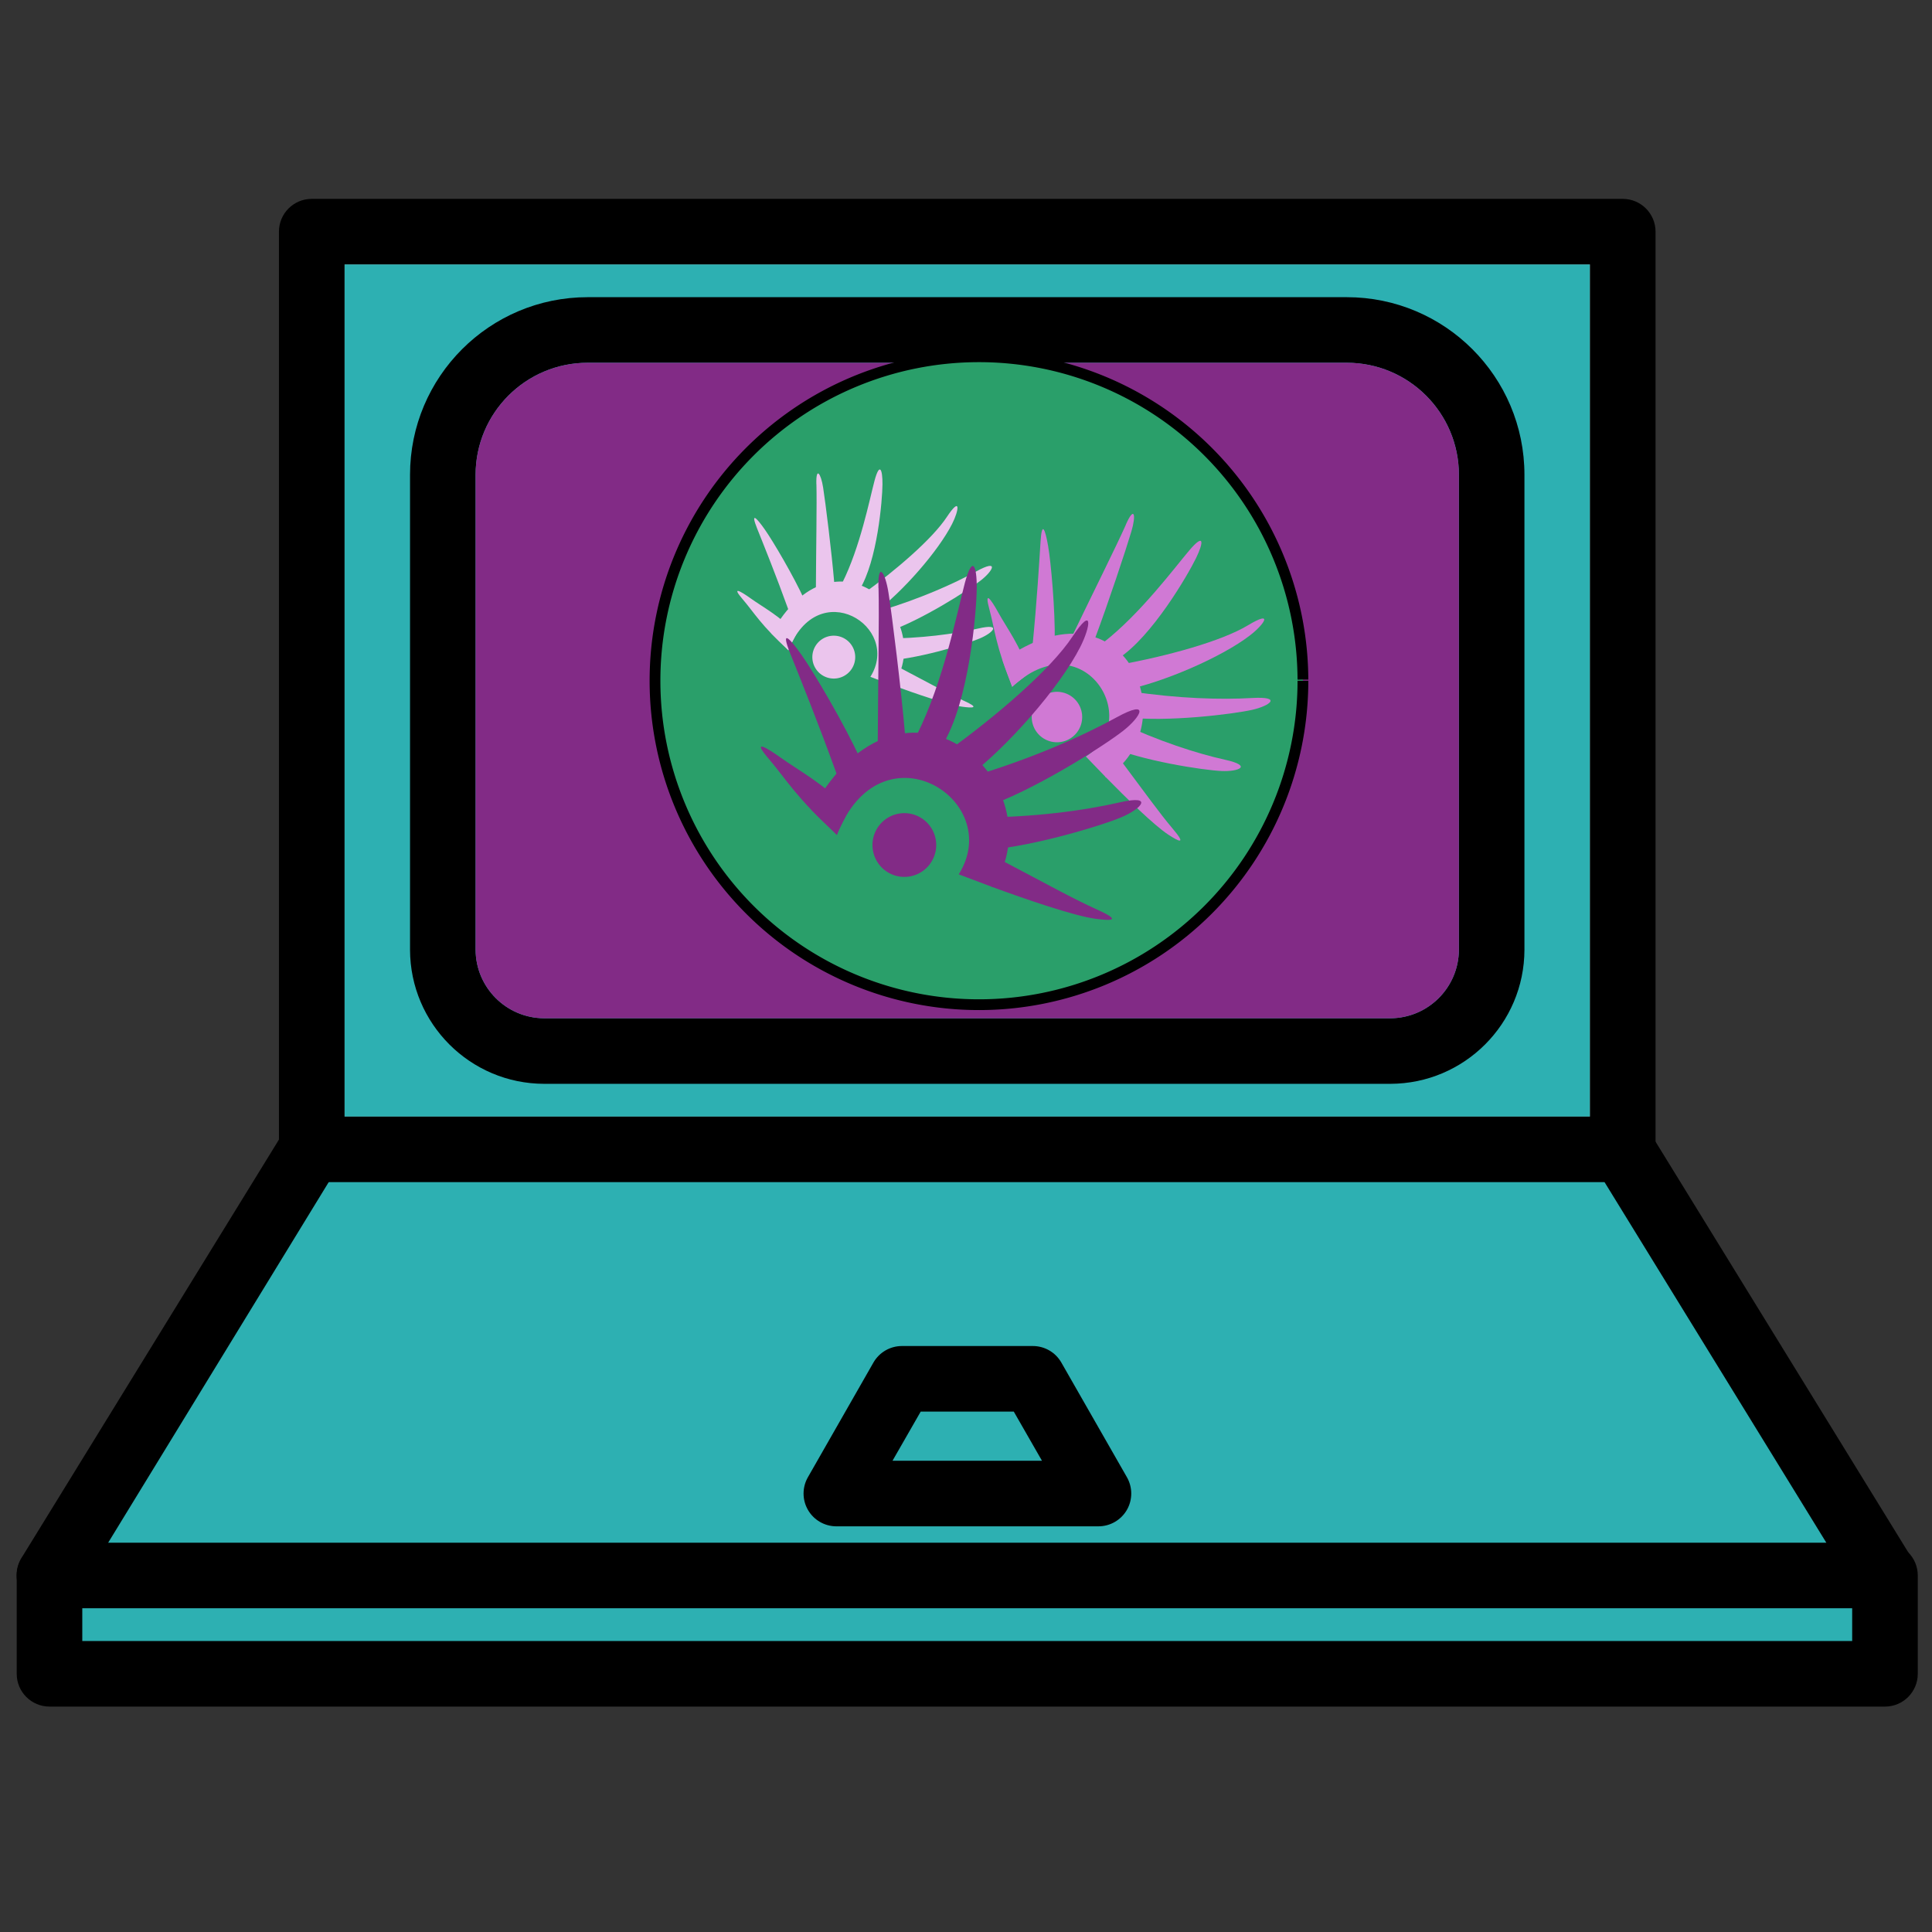 <?xml version="1.0" encoding="UTF-8" standalone="no"?>
<!-- Created with Inkscape (http://www.inkscape.org/) -->

<svg
   xmlns:dc="http://purl.org/dc/elements/1.1/"
   xmlns:cc="http://creativecommons.org/ns#"
   xmlns:rdf="http://www.w3.org/1999/02/22-rdf-syntax-ns#"
   xmlns:svg="http://www.w3.org/2000/svg"
   xmlns="http://www.w3.org/2000/svg"
   xmlns:sodipodi="http://sodipodi.sourceforge.net/DTD/sodipodi-0.dtd"
   xmlns:inkscape="http://www.inkscape.org/namespaces/inkscape"
   width="256"
   height="256"
   id="svg2"
   version="1.1"
   inkscape:version="0.92.1 r15371"
   sodipodi:docname="network-workgroup.svg">
  <rect width="100%" height="100%" fill="#333333" stroke="none"/>
  <defs
     id="defs4">
    <linearGradient
       id="linearGradient4501">
      <stop
         style="stop-color:#323232;stop-opacity:1;"
         offset="0"
         id="stop4503" />
      <stop
         style="stop-color:#575757;stop-opacity:1;"
         offset="1"
         id="stop4505" />
    </linearGradient>
    <linearGradient
       id="linearGradient4491">
      <stop
         style="stop-color:#262626;stop-opacity:1;"
         offset="0"
         id="stop4493" />
      <stop
         style="stop-color:#cfcfcf;stop-opacity:1;"
         offset="1"
         id="stop4495" />
    </linearGradient>
    <linearGradient
       id="linearGradient4441">
      <stop
         style="stop-color:#f7f7f7;stop-opacity:1;"
         offset="0"
         id="stop4443" />
      <stop
         style="stop-color:#02090b;stop-opacity:0;"
         offset="1"
         id="stop4445" />
    </linearGradient>
    <linearGradient
       id="linearGradient4429">
      <stop
         style="stop-color:#15526b;stop-opacity:1;"
         offset="0"
         id="stop4431" />
      <stop
         style="stop-color:#000000;stop-opacity:1;"
         offset="1"
         id="stop4433" />
    </linearGradient>
    <linearGradient
       id="linearGradient4419">
      <stop
         style="stop-color:#585858;stop-opacity:1;"
         offset="0"
         id="stop4421" />
      <stop
         style="stop-color:#d7d7d7;stop-opacity:1;"
         offset="1"
         id="stop4423" />
    </linearGradient>
    <linearGradient
       id="linearGradient3815-1">
      <stop
         style="stop-color:#e0f2fe;stop-opacity:1;"
         offset="0"
         id="stop3817-9" />
      <stop
         style="stop-color:#486578;stop-opacity:1;"
         offset="1"
         id="stop3819-2" />
    </linearGradient>
    <linearGradient
       id="linearGradient4297">
      <stop
         id="stop4299"
         offset="0"
         style="stop-color:#f9fcff;stop-opacity:1;" />
      <stop
         id="stop4301"
         offset="1"
         style="stop-color:#a9d5f1;stop-opacity:1;" />
    </linearGradient>
  </defs>
  <sodipodi:namedview
     id="base"
     pagecolor="#ffffff"
     bordercolor="#666666"
     borderopacity="1.0"
     inkscape:pageopacity="0.0"
     inkscape:pageshadow="2"
     inkscape:zoom="1.2484714"
     inkscape:cx="104.19383"
     inkscape:cy="91.171714"
     inkscape:document-units="px"
     inkscape:current-layer="layer1"
     showgrid="false"
     showguides="true"
     inkscape:guide-bbox="true"
     inkscape:window-width="1918"
     inkscape:window-height="1023"
     inkscape:window-x="0"
     inkscape:window-y="26"
     inkscape:window-maximized="1"
     inkscape:snap-global="false" />
  <g
     inkscape:label="Layer 1"
     inkscape:groupmode="layer"
     id="layer1"
     transform="translate(0,-796.362)">
    <g
       id="g2994"
       transform="matrix(31.863,0,0,31.863,530.061,955.768)"
       style="fill:#1bd0ff;fill-opacity:1;fill-rule:evenodd">
      <path
         sodipodi:nodetypes="ccccc"
         style="fill:#1bd0ff;fill-opacity:1"
         inkscape:connector-curvature="0"
         d="M 0.671,3.147 0.963,3.437 C 1.464,2.129 2.914,3.023 2.371,3.891 L 2.767,4.04 C 3.532,2.853 1.74,1.209 0.671,3.147 z"
         class="fil0"
         id="_121731384" />
      <path
         sodipodi:nodetypes="zsccz"
         style="fill:#1bd0ff;fill-opacity:1"
         inkscape:connector-curvature="0"
         d="M 0.178,2.559 C -0.013,2.337 0.117,2.402 0.316,2.544 0.514,2.687 0.814,2.843 1.102,3.146 L 0.96,3.427 C 0.5,3.016 0.368,2.78 0.178,2.559 z"
         class="fil0"
         id="_121328256" />
      <path
         sodipodi:open="true"
         sodipodi:end="12.46847"
         sodipodi:start="6.2071318"
         transform="matrix(0.138,0,0,0.138,0.199,1.792)"
         d="m 13.845,12.551 a 2.669,2.669 0 0 1 -2.444,2.863 2.669,2.669 0 0 1 -2.877,-2.429 2.669,2.669 0 0 1 2.413,-2.89 2.669,2.669 0 0 1 2.903,2.397"
         sodipodi:ry="2.6694496"
         sodipodi:rx="2.6694496"
         sodipodi:cy="12.753372"
         sodipodi:cx="11.182829"
         id="path3582"
         style="fill:#1bd0ff;fill-opacity:1;stroke:none"
         sodipodi:type="arc" />
      <path
         sodipodi:nodetypes="zsccz"
         style="fill:#1bd0ff;fill-opacity:1;fill-rule:evenodd"
         inkscape:connector-curvature="0"
         d="M 0.425,1.342 C 0.309,1.052 0.41,1.151 0.553,1.353 0.696,1.555 1.053,2.161 1.236,2.564 L 0.967,2.75 C 0.748,2.142 0.541,1.632 0.425,1.342 z"
         class="fil0"
         id="_121328256-7" />
      <path
         sodipodi:nodetypes="zsccz"
         style="fill:#1bd0ff;fill-opacity:1;fill-rule:evenodd"
         inkscape:connector-curvature="0"
         d="M 1.443,0.582 C 1.434,0.27 1.521,0.393 1.559,0.637 1.601,0.904 1.705,1.741 1.751,2.282 l -0.316,0.083 c 0.003,-0.647 0.018,-1.47 0.009,-1.782 z"
         class="fil0"
         id="_121328256-7-9" />
      <path
         sodipodi:nodetypes="zsccz"
         style="fill:#1bd0ff;fill-opacity:1;fill-rule:evenodd"
         inkscape:connector-curvature="0"
         d="M 2.442,0.522 C 2.529,0.198 2.581,0.32 2.579,0.583 2.577,0.847 2.493,1.898 2.18,2.401 L 1.887,2.278 c 0.308,-0.614 0.469,-1.432 0.555,-1.756 z"
         class="fil0"
         id="_121328256-7-4" />
      <path
         sodipodi:nodetypes="zsccz"
         style="fill:#1bd0ff;fill-opacity:1;fill-rule:evenodd"
         inkscape:connector-curvature="0"
         d="M 3.684,1.145 C 3.931,0.772 3.895,1.029 3.775,1.264 3.537,1.732 2.926,2.428 2.467,2.771 L 2.24,2.469 C 2.812,2.058 3.437,1.519 3.684,1.145 z"
         class="fil0"
         id="_121328256-7-4-9" />
      <path
         sodipodi:nodetypes="zsccz"
         style="fill:#1bd0ff;fill-opacity:1;fill-rule:evenodd"
         inkscape:connector-curvature="0"
         d="m 4.227,3.06 c 0.409,-0.094 0.252,0.075 0.024,0.171 C 4.006,3.334 3.127,3.601 2.572,3.617 l 0.006,-0.383 c 0.653,-5.32e-4 1.239,-0.08 1.649,-0.174 z"
         class="fil0"
         id="_121328256-7-4-9-1" />
      <path
         sodipodi:nodetypes="zsccz"
         style="fill:#1bd0ff;fill-opacity:1;fill-rule:evenodd"
         inkscape:connector-curvature="0"
         d="M 3.97,4.298 C 4.263,4.43 4.132,4.429 3.949,4.404 3.704,4.371 3.154,4.182 2.753,4.035 L 2.859,3.725 c 0.557,0.292 0.818,0.44 1.111,0.572 z"
         class="fil0"
         id="_121328256-9" />
      <path
         inkscape:transform-center-x="-0.069049672"
         inkscape:transform-center-y="0.95298244"
         sodipodi:nodetypes="zsccz"
         style="fill:#1bd0ff;fill-opacity:1;fill-rule:evenodd"
         inkscape:connector-curvature="0"
         d="M 4.196,2.076 C 4.591,1.86 4.478,2.07 4.271,2.232 4.048,2.407 3.22,2.935 2.652,3.122 L 2.548,2.753 C 3.221,2.55 3.802,2.293 4.196,2.076 z"
         class="fil0"
         id="_121328256-7-4-9-1-7" />
    </g>
    <g
       id="g58-4-4"
       transform="matrix(3.542,0,0,-3.542,8.466,1004.891)">
      <path
         d="m 0,0 -0.512,-3.985 h 67.95 v 2.694 z"
         style="fill:#2db0b2;fill-opacity:1;fill-rule:nonzero;stroke:none"
         id="path60-2-4"
         inkscape:connector-curvature="0" />
    </g>
    <g
       id="g62-7-3"
       transform="matrix(3.542,0,0,-3.542,41.036,949.154)">
      <path
         d="M 0,0 -9.195,-15.736 58.753,-15.327 49.148,0 Z"
         style="fill:#2db0b2;fill-opacity:1;fill-rule:nonzero;stroke:none"
         id="path64-5-0"
         inkscape:connector-curvature="0" />
    </g>
    <path
       d="M 45.647,944.318 H 210.684 V 831.399 H 45.647 Z"
       style="fill:#ffffff;fill-opacity:1;fill-rule:nonzero;stroke:none;stroke-width:3.542"
       id="path66-3-7-7"
       inkscape:connector-curvature="0" />
    <path
       d="M 45.647,944.318 H 210.684 V 831.399 H 45.647 Z"
       style="fill:#2db0b2;fill-opacity:1;fill-rule:nonzero;stroke:none;stroke-width:3.542"
       id="path68-5-8"
       inkscape:connector-curvature="0" />
    <path
       d="M 45.647,944.318 H 210.684 V 831.399 H 45.647 Z m 169.376,8.685 H 41.301 c -2.398,0 -4.339,-1.944 -4.339,-4.342 v -121.604 c 0,-2.398 1.941,-4.343 4.339,-4.343 h 173.721 c 2.401,0 4.346,1.945 4.346,4.343 v 121.604 c 0,2.398 -1.945,4.342 -4.346,4.342"
       style="fill:#000000;fill-opacity:1;fill-rule:nonzero;stroke:none;stroke-width:3.542"
       id="path70-6-2-6"
       inkscape:connector-curvature="0" />
    <g
       id="g72-0-2-8"
       transform="matrix(3.542,0,0,-3.542,77.871,844.429)">
      <path
         d="M 0,0 C -2.315,0 -4.193,-1.877 -4.193,-4.193 V -21.96 c 0.006,-1.413 1.15,-2.556 2.562,-2.563 h 31.659 c 1.413,0.007 2.557,1.15 2.564,2.563 V -4.193 C 32.592,-1.877 30.714,0 28.397,0 Z M 30.028,-26.975 H -1.631 c -2.766,0.007 -5.008,2.248 -5.015,5.015 v 17.767 c 0,3.67 2.976,6.646 6.646,6.646 h 28.397 c 3.671,0 6.647,-2.976 6.647,-6.646 V -21.96 c -0.007,-2.767 -2.248,-5.008 -5.016,-5.015"
         style="fill:#000000;fill-opacity:1;fill-rule:nonzero;stroke:none"
         id="path74-6-8-8"
         inkscape:connector-curvature="0" />
    </g>
    <g
       id="g76-2-6-4"
       transform="matrix(3.542,0,0,-3.542,249.769,1009.463)">
      <path
         d="m 0,0 h -68.664 c -0.442,0 -0.851,0.239 -1.067,0.625 -0.219,0.379 -0.219,0.847 0,1.226 l 9.809,15.94 c 0.242,0.633 0.95,0.95 1.583,0.708 0.633,-0.242 0.949,-0.951 0.708,-1.583 -0.049,-0.128 -0.119,-0.247 -0.207,-0.351 L -66.47,2.452 h 64.276 l -8.658,14.076 c -0.241,0.633 0.076,1.342 0.708,1.583 0.489,0.187 1.041,0.044 1.377,-0.357 L 1.042,1.814 c 0.22,-0.379 0.22,-0.846 0,-1.226 C 0.82,0.225 0.426,0.001 0,0"
         style="fill:#000000;fill-opacity:1;fill-rule:nonzero;stroke:none"
         id="path78-6-6-3"
         inkscape:connector-curvature="0" />
    </g>
    <g
       id="g80-1-0-1"
       transform="matrix(3.542,0,0,-3.542,249.769,1022.493)">
      <path
         d="m 0,0 h -68.664 c -0.678,0 -1.227,0.549 -1.227,1.226 v 3.679 c 0,0.677 0.549,1.226 1.227,1.226 0.677,0 1.226,-0.549 1.226,-1.226 V 2.452 h 66.211 v 2.453 c 0,0.677 0.55,1.226 1.227,1.226 0.678,0 1.227,-0.549 1.227,-1.226 V 1.226 C 1.227,0.549 0.678,0 0,0"
         style="fill:#000000;fill-opacity:1;fill-rule:nonzero;stroke:none"
         id="path82-8-0-4"
         inkscape:connector-curvature="0" />
    </g>
    <g
       id="g84-7-9-9"
       transform="matrix(3.542,0,0,-3.542,118.261,989.92)">
      <path
         d="M 0,0 H 5.592 L 4.537,1.839 H 1.055 Z m 7.7,-2.453 h -9.808 c -0.436,0.003 -0.837,0.237 -1.055,0.614 -0.219,0.379 -0.219,0.846 0,1.226 l 2.452,4.291 c 0.218,0.377 0.619,0.611 1.055,0.614 H 5.248 C 5.687,4.293 6.095,4.059 6.314,3.678 l 2.454,-4.291 c 0.218,-0.38 0.218,-0.847 0,-1.226 C 8.547,-2.22 8.141,-2.454 7.7,-2.453"
         style="fill:#000000;fill-opacity:1;fill-rule:nonzero;stroke:none"
         id="path86-9-1-2"
         inkscape:connector-curvature="0" />
    </g>
    <g
       id="g88-2-2-0"
       transform="matrix(3.542,0,0,-3.542,77.871,844.429)">
      <path
         d="M 0,0 C -2.315,0 -4.193,-1.877 -4.193,-4.193 V -21.96 c 0.006,-1.413 1.15,-2.556 2.562,-2.563 h 31.659 c 1.413,0.007 2.557,1.15 2.564,2.563 V -4.193 C 32.592,-1.877 30.714,0 28.397,0 Z"
         style="fill:#822b86;fill-opacity:1;fill-rule:nonzero;stroke:none"
         id="path90-0-6-6"
         inkscape:connector-curvature="0" />
    </g>
    <path
       sodipodi:type="arc"
       style="fill:#4b7744;fill-opacity:1;stroke:none;stroke-width:19.68"
       id="path3852-5-1"
       sodipodi:cx="128.81973"
       sodipodi:cy="886.17944"
       sodipodi:rx="17.416027"
       sodipodi:ry="17.416027"
       d="m 146.185,884.856 a 17.416,17.416 0 0 1 -15.948,18.681 17.416,17.416 0 0 1 -18.768,-15.845 17.416,17.416 0 0 1 15.743,-18.855 17.416,17.416 0 0 1 18.94,15.639"
       sodipodi:start="6.2071318"
       sodipodi:end="6.1852847"
       sodipodi:open="true" />
    <path
       sodipodi:type="arc"
       style="fill:#2a9f6a;fill-opacity:1;stroke:#000000;stroke-width:1.427;stroke-miterlimit:4;stroke-dasharray:none;stroke-opacity:1"
       id="path4243-2-0"
       sodipodi:cx="129.71774"
       sodipodi:cy="886.56201"
       sodipodi:rx="42.926804"
       sodipodi:ry="42.926804"
       d="m 172.645,886.562 a 42.927,42.927 0 0 1 -42.89,42.927 42.927,42.927 0 0 1 -42.964,-42.853 42.927,42.927 0 0 1 42.816,-43 42.927,42.927 0 0 1 43.037,42.779"
       sodipodi:start="0"
       sodipodi:end="6.279752"
       sodipodi:open="true" />
    <g
       id="g2994-2-2-1-3"
       transform="matrix(7.711,0,0,7.711,97.046,856.045)"
       style="fill:#ebc5ed;fill-opacity:1;fill-rule:evenodd">
      <path
         sodipodi:nodetypes="ccccc"
         style="fill:#ebc5ed;fill-opacity:1"
         inkscape:connector-curvature="0"
         d="M 0.671,3.147 0.963,3.437 C 1.464,2.129 2.914,3.023 2.371,3.891 L 2.767,4.04 C 3.532,2.853 1.74,1.209 0.671,3.147 Z"
         class="fil0"
         id="_121731384-6-3-6-6" />
      <path
         sodipodi:nodetypes="zsccz"
         style="fill:#ebc5ed;fill-opacity:1"
         inkscape:connector-curvature="0"
         d="M 0.178,2.559 C -0.013,2.337 0.117,2.402 0.316,2.544 0.514,2.687 0.814,2.843 1.102,3.146 L 0.96,3.427 C 0.5,3.016 0.368,2.78 0.178,2.559 Z"
         class="fil0"
         id="_121328256-5-8-3-0" />
      <path
         sodipodi:open="true"
         sodipodi:end="6.1852847"
         sodipodi:start="6.2071318"
         transform="matrix(0.138,0,0,0.138,0.199,1.792)"
         d="m 13.845,12.551 a 2.669,2.669 0 0 1 -2.444,2.863 2.669,2.669 0 0 1 -2.877,-2.429 2.669,2.669 0 0 1 2.413,-2.89 2.669,2.669 0 0 1 2.903,2.397"
         sodipodi:ry="2.6694496"
         sodipodi:rx="2.6694496"
         sodipodi:cy="12.753372"
         sodipodi:cx="11.182829"
         id="path3582-0-3-2-6"
         style="fill:#ebc5ed;fill-opacity:1;stroke:none"
         sodipodi:type="arc" />
      <path
         sodipodi:nodetypes="zsccz"
         style="fill:#ebc5ed;fill-opacity:1;fill-rule:evenodd"
         inkscape:connector-curvature="0"
         d="M 0.425,1.342 C 0.309,1.052 0.41,1.151 0.553,1.353 0.696,1.555 1.053,2.161 1.236,2.564 L 0.967,2.75 C 0.748,2.142 0.541,1.632 0.425,1.342 Z"
         class="fil0"
         id="_121328256-7-3-0-1-26" />
      <path
         sodipodi:nodetypes="zsccz"
         style="fill:#ebc5ed;fill-opacity:1;fill-rule:evenodd"
         inkscape:connector-curvature="0"
         d="M 1.443,0.582 C 1.434,0.27 1.521,0.393 1.559,0.637 1.601,0.904 1.705,1.741 1.751,2.282 l -0.316,0.083 c 0.003,-0.647 0.018,-1.47 0.009,-1.782 z"
         class="fil0"
         id="_121328256-7-9-4-6-2-1" />
      <path
         sodipodi:nodetypes="zsccz"
         style="fill:#ebc5ed;fill-opacity:1;fill-rule:evenodd"
         inkscape:connector-curvature="0"
         d="M 2.442,0.522 C 2.529,0.198 2.581,0.32 2.579,0.583 2.577,0.847 2.493,1.898 2.18,2.401 L 1.887,2.278 c 0.308,-0.614 0.469,-1.432 0.555,-1.756 z"
         class="fil0"
         id="_121328256-7-4-0-7-9-8" />
      <path
         sodipodi:nodetypes="zsccz"
         style="fill:#ebc5ed;fill-opacity:1;fill-rule:evenodd"
         inkscape:connector-curvature="0"
         d="M 3.684,1.145 C 3.931,0.772 3.895,1.029 3.775,1.264 3.537,1.732 2.926,2.428 2.467,2.771 L 2.24,2.469 C 2.812,2.058 3.437,1.519 3.684,1.145 Z"
         class="fil0"
         id="_121328256-7-4-9-8-3-3-7" />
      <path
         sodipodi:nodetypes="zsccz"
         style="fill:#ebc5ed;fill-opacity:1;fill-rule:evenodd"
         inkscape:connector-curvature="0"
         d="m 4.227,3.06 c 0.409,-0.094 0.252,0.075 0.024,0.171 C 4.006,3.334 3.127,3.601 2.572,3.617 l 0.006,-0.383 c 0.653,-5.32e-4 1.239,-0.08 1.649,-0.174 z"
         class="fil0"
         id="_121328256-7-4-9-1-6-3-4-9" />
      <path
         sodipodi:nodetypes="zsccz"
         style="fill:#ebc5ed;fill-opacity:1;fill-rule:evenodd"
         inkscape:connector-curvature="0"
         d="M 3.97,4.298 C 4.263,4.43 4.132,4.429 3.949,4.404 3.704,4.371 3.154,4.182 2.753,4.035 L 2.859,3.725 C 3.416,4.017 3.677,4.165 3.97,4.298 Z"
         class="fil0"
         id="_121328256-9-3-8-2-2" />
      <path
         inkscape:transform-center-x="-0.069049672"
         inkscape:transform-center-y="0.95298244"
         sodipodi:nodetypes="zsccz"
         style="fill:#ebc5ed;fill-opacity:1;fill-rule:evenodd"
         inkscape:connector-curvature="0"
         d="M 4.196,2.076 C 4.591,1.86 4.478,2.07 4.271,2.232 4.048,2.407 3.22,2.935 2.652,3.122 L 2.548,2.753 C 3.221,2.55 3.802,2.293 4.196,2.076 Z"
         class="fil0"
         id="_121328256-7-4-9-1-7-7-5-0-0" />
    </g>
    <g
       id="g2994-2-2-1-0-2"
       transform="matrix(8.192,3.899,-3.899,8.192,139.628,855.483)"
       style="fill:#d079d4;fill-opacity:1;fill-rule:evenodd">
      <path
         sodipodi:nodetypes="ccccc"
         style="fill:#d079d4;fill-opacity:1"
         inkscape:connector-curvature="0"
         d="M 0.671,3.147 0.963,3.437 C 1.464,2.129 2.914,3.023 2.371,3.891 L 2.767,4.04 C 3.532,2.853 1.74,1.209 0.671,3.147 Z"
         class="fil0"
         id="_121731384-6-3-6-5-3" />
      <path
         sodipodi:nodetypes="zsccz"
         style="fill:#d079d4;fill-opacity:1"
         inkscape:connector-curvature="0"
         d="M 0.178,2.559 C -0.013,2.337 0.117,2.402 0.316,2.544 0.514,2.687 0.814,2.843 1.102,3.146 L 0.96,3.427 C 0.5,3.016 0.368,2.78 0.178,2.559 Z"
         class="fil0"
         id="_121328256-5-8-3-8-7" />
      <path
         sodipodi:open="true"
         sodipodi:end="6.1852847"
         sodipodi:start="6.2071318"
         transform="matrix(0.138,0,0,0.138,0.199,1.792)"
         d="m 13.845,12.551 a 2.669,2.669 0 0 1 -2.444,2.863 2.669,2.669 0 0 1 -2.877,-2.429 2.669,2.669 0 0 1 2.413,-2.89 2.669,2.669 0 0 1 2.903,2.397"
         sodipodi:ry="2.6694496"
         sodipodi:rx="2.6694496"
         sodipodi:cy="12.753372"
         sodipodi:cx="11.182829"
         id="path3582-0-3-2-9-5"
         style="fill:#d079d4;fill-opacity:1;stroke:none"
         sodipodi:type="arc" />
      <path
         sodipodi:nodetypes="zsccz"
         style="fill:#d079d4;fill-opacity:1;fill-rule:evenodd"
         inkscape:connector-curvature="0"
         d="M 0.425,1.342 C 0.309,1.052 0.41,1.151 0.553,1.353 0.696,1.555 1.053,2.161 1.236,2.564 L 0.967,2.75 C 0.748,2.142 0.541,1.632 0.425,1.342 Z"
         class="fil0"
         id="_121328256-7-3-0-1-2-9" />
      <path
         sodipodi:nodetypes="zsccz"
         style="fill:#d079d4;fill-opacity:1;fill-rule:evenodd"
         inkscape:connector-curvature="0"
         d="M 1.443,0.582 C 1.434,0.27 1.521,0.393 1.559,0.637 1.601,0.904 1.705,1.741 1.751,2.282 l -0.316,0.083 c 0.003,-0.647 0.018,-1.47 0.009,-1.782 z"
         class="fil0"
         id="_121328256-7-9-4-6-2-8-2" />
      <path
         sodipodi:nodetypes="zsccz"
         style="fill:#d079d4;fill-opacity:1;fill-rule:evenodd"
         inkscape:connector-curvature="0"
         d="M 2.442,0.522 C 2.529,0.198 2.581,0.32 2.579,0.583 2.577,0.847 2.493,1.898 2.18,2.401 L 1.887,2.278 c 0.308,-0.614 0.469,-1.432 0.555,-1.756 z"
         class="fil0"
         id="_121328256-7-4-0-7-9-5-2" />
      <path
         sodipodi:nodetypes="zsccz"
         style="fill:#d079d4;fill-opacity:1;fill-rule:evenodd"
         inkscape:connector-curvature="0"
         d="M 3.684,1.145 C 3.931,0.772 3.895,1.029 3.775,1.264 3.537,1.732 2.926,2.428 2.467,2.771 L 2.24,2.469 C 2.812,2.058 3.437,1.519 3.684,1.145 Z"
         class="fil0"
         id="_121328256-7-4-9-8-3-3-2-8" />
      <path
         sodipodi:nodetypes="zsccz"
         style="fill:#d079d4;fill-opacity:1;fill-rule:evenodd"
         inkscape:connector-curvature="0"
         d="m 4.227,3.06 c 0.409,-0.094 0.252,0.075 0.024,0.171 C 4.006,3.334 3.127,3.601 2.572,3.617 l 0.006,-0.383 c 0.653,-5.32e-4 1.239,-0.08 1.649,-0.174 z"
         class="fil0"
         id="_121328256-7-4-9-1-6-3-4-7-9" />
      <path
         sodipodi:nodetypes="zsccz"
         style="fill:#d079d4;fill-opacity:1;fill-rule:evenodd"
         inkscape:connector-curvature="0"
         d="M 3.97,4.298 C 4.263,4.43 4.132,4.429 3.949,4.404 3.704,4.371 3.154,4.182 2.753,4.035 L 2.859,3.725 C 3.416,4.017 3.677,4.165 3.97,4.298 Z"
         class="fil0"
         id="_121328256-9-3-8-2-9-7" />
      <path
         inkscape:transform-center-x="-0.069049672"
         inkscape:transform-center-y="0.95298244"
         sodipodi:nodetypes="zsccz"
         style="fill:#d079d4;fill-opacity:1;fill-rule:evenodd"
         inkscape:connector-curvature="0"
         d="M 4.196,2.076 C 4.591,1.86 4.478,2.07 4.271,2.232 4.048,2.407 3.22,2.935 2.652,3.122 L 2.548,2.753 C 3.221,2.55 3.802,2.293 4.196,2.076 Z"
         class="fil0"
         id="_121328256-7-4-9-1-7-7-5-0-5-3" />
    </g>
    <g
       id="g2994-2-2-6"
       transform="matrix(11.465,0,0,11.465,99.855,867.609)"
       style="fill:#822b86;fill-opacity:1;fill-rule:evenodd">
      <path
         sodipodi:nodetypes="ccccc"
         style="fill:#822b86;fill-opacity:1"
         inkscape:connector-curvature="0"
         d="M 0.671,3.147 0.963,3.437 C 1.464,2.129 2.914,3.023 2.371,3.891 L 2.767,4.04 C 3.532,2.853 1.74,1.209 0.671,3.147 Z"
         class="fil0"
         id="_121731384-6-3-1" />
      <path
         sodipodi:nodetypes="zsccz"
         style="fill:#822b86;fill-opacity:1"
         inkscape:connector-curvature="0"
         d="M 0.178,2.559 C -0.013,2.337 0.117,2.402 0.316,2.544 0.514,2.687 0.814,2.843 1.102,3.146 L 0.96,3.427 C 0.5,3.016 0.368,2.78 0.178,2.559 Z"
         class="fil0"
         id="_121328256-5-8-2" />
      <path
         sodipodi:open="true"
         sodipodi:end="6.1852847"
         sodipodi:start="6.2071318"
         transform="matrix(0.138,0,0,0.138,0.199,1.792)"
         d="m 13.845,12.551 a 2.669,2.669 0 0 1 -2.444,2.863 2.669,2.669 0 0 1 -2.877,-2.429 2.669,2.669 0 0 1 2.413,-2.89 2.669,2.669 0 0 1 2.903,2.397"
         sodipodi:ry="2.6694496"
         sodipodi:rx="2.6694496"
         sodipodi:cy="12.753372"
         sodipodi:cx="11.182829"
         id="path3582-0-3-9"
         style="fill:#822b86;fill-opacity:1;stroke:none"
         sodipodi:type="arc" />
      <path
         sodipodi:nodetypes="zsccz"
         style="fill:#822b86;fill-opacity:1;fill-rule:evenodd"
         inkscape:connector-curvature="0"
         d="M 0.425,1.342 C 0.309,1.052 0.41,1.151 0.553,1.353 0.696,1.555 1.053,2.161 1.236,2.564 L 0.967,2.75 C 0.748,2.142 0.541,1.632 0.425,1.342 Z"
         class="fil0"
         id="_121328256-7-3-0-3" />
      <path
         sodipodi:nodetypes="zsccz"
         style="fill:#822b86;fill-opacity:1;fill-rule:evenodd"
         inkscape:connector-curvature="0"
         d="M 1.443,0.582 C 1.434,0.27 1.521,0.393 1.559,0.637 1.601,0.904 1.705,1.741 1.751,2.282 l -0.316,0.083 c 0.003,-0.647 0.018,-1.47 0.009,-1.782 z"
         class="fil0"
         id="_121328256-7-9-4-6-1" />
      <path
         sodipodi:nodetypes="zsccz"
         style="fill:#822b86;fill-opacity:1;fill-rule:evenodd"
         inkscape:connector-curvature="0"
         d="M 2.442,0.522 C 2.529,0.198 2.581,0.32 2.579,0.583 2.577,0.847 2.493,1.898 2.18,2.401 L 1.887,2.278 c 0.308,-0.614 0.469,-1.432 0.555,-1.756 z"
         class="fil0"
         id="_121328256-7-4-0-7-94" />
      <path
         sodipodi:nodetypes="zsccz"
         style="fill:#822b86;fill-opacity:1;fill-rule:evenodd"
         inkscape:connector-curvature="0"
         d="M 3.684,1.145 C 3.931,0.772 3.895,1.029 3.775,1.264 3.537,1.732 2.926,2.428 2.467,2.771 L 2.24,2.469 C 2.812,2.058 3.437,1.519 3.684,1.145 Z"
         class="fil0"
         id="_121328256-7-4-9-8-3-7" />
      <path
         sodipodi:nodetypes="zsccz"
         style="fill:#822b86;fill-opacity:1;fill-rule:evenodd"
         inkscape:connector-curvature="0"
         d="m 4.227,3.06 c 0.409,-0.094 0.252,0.075 0.024,0.171 C 4.006,3.334 3.127,3.601 2.572,3.617 l 0.006,-0.383 c 0.653,-5.32e-4 1.239,-0.08 1.649,-0.174 z"
         class="fil0"
         id="_121328256-7-4-9-1-6-3-8" />
      <path
         sodipodi:nodetypes="zsccz"
         style="fill:#822b86;fill-opacity:1;fill-rule:evenodd"
         inkscape:connector-curvature="0"
         d="M 3.97,4.298 C 4.263,4.43 4.132,4.429 3.949,4.404 3.704,4.371 3.154,4.182 2.753,4.035 L 2.859,3.725 C 3.416,4.017 3.677,4.165 3.97,4.298 Z"
         class="fil0"
         id="_121328256-9-3-8-4" />
      <path
         inkscape:transform-center-x="-0.069049672"
         inkscape:transform-center-y="0.95298244"
         sodipodi:nodetypes="zsccz"
         style="fill:#822b86;fill-opacity:1;fill-rule:evenodd"
         inkscape:connector-curvature="0"
         d="M 4.196,2.076 C 4.591,1.86 4.478,2.07 4.271,2.232 4.048,2.407 3.22,2.935 2.652,3.122 L 2.548,2.753 C 3.221,2.55 3.802,2.293 4.196,2.076 Z"
         class="fil0"
         id="_121328256-7-4-9-1-7-7-5-5" />
    </g>
  </g>
</svg>
